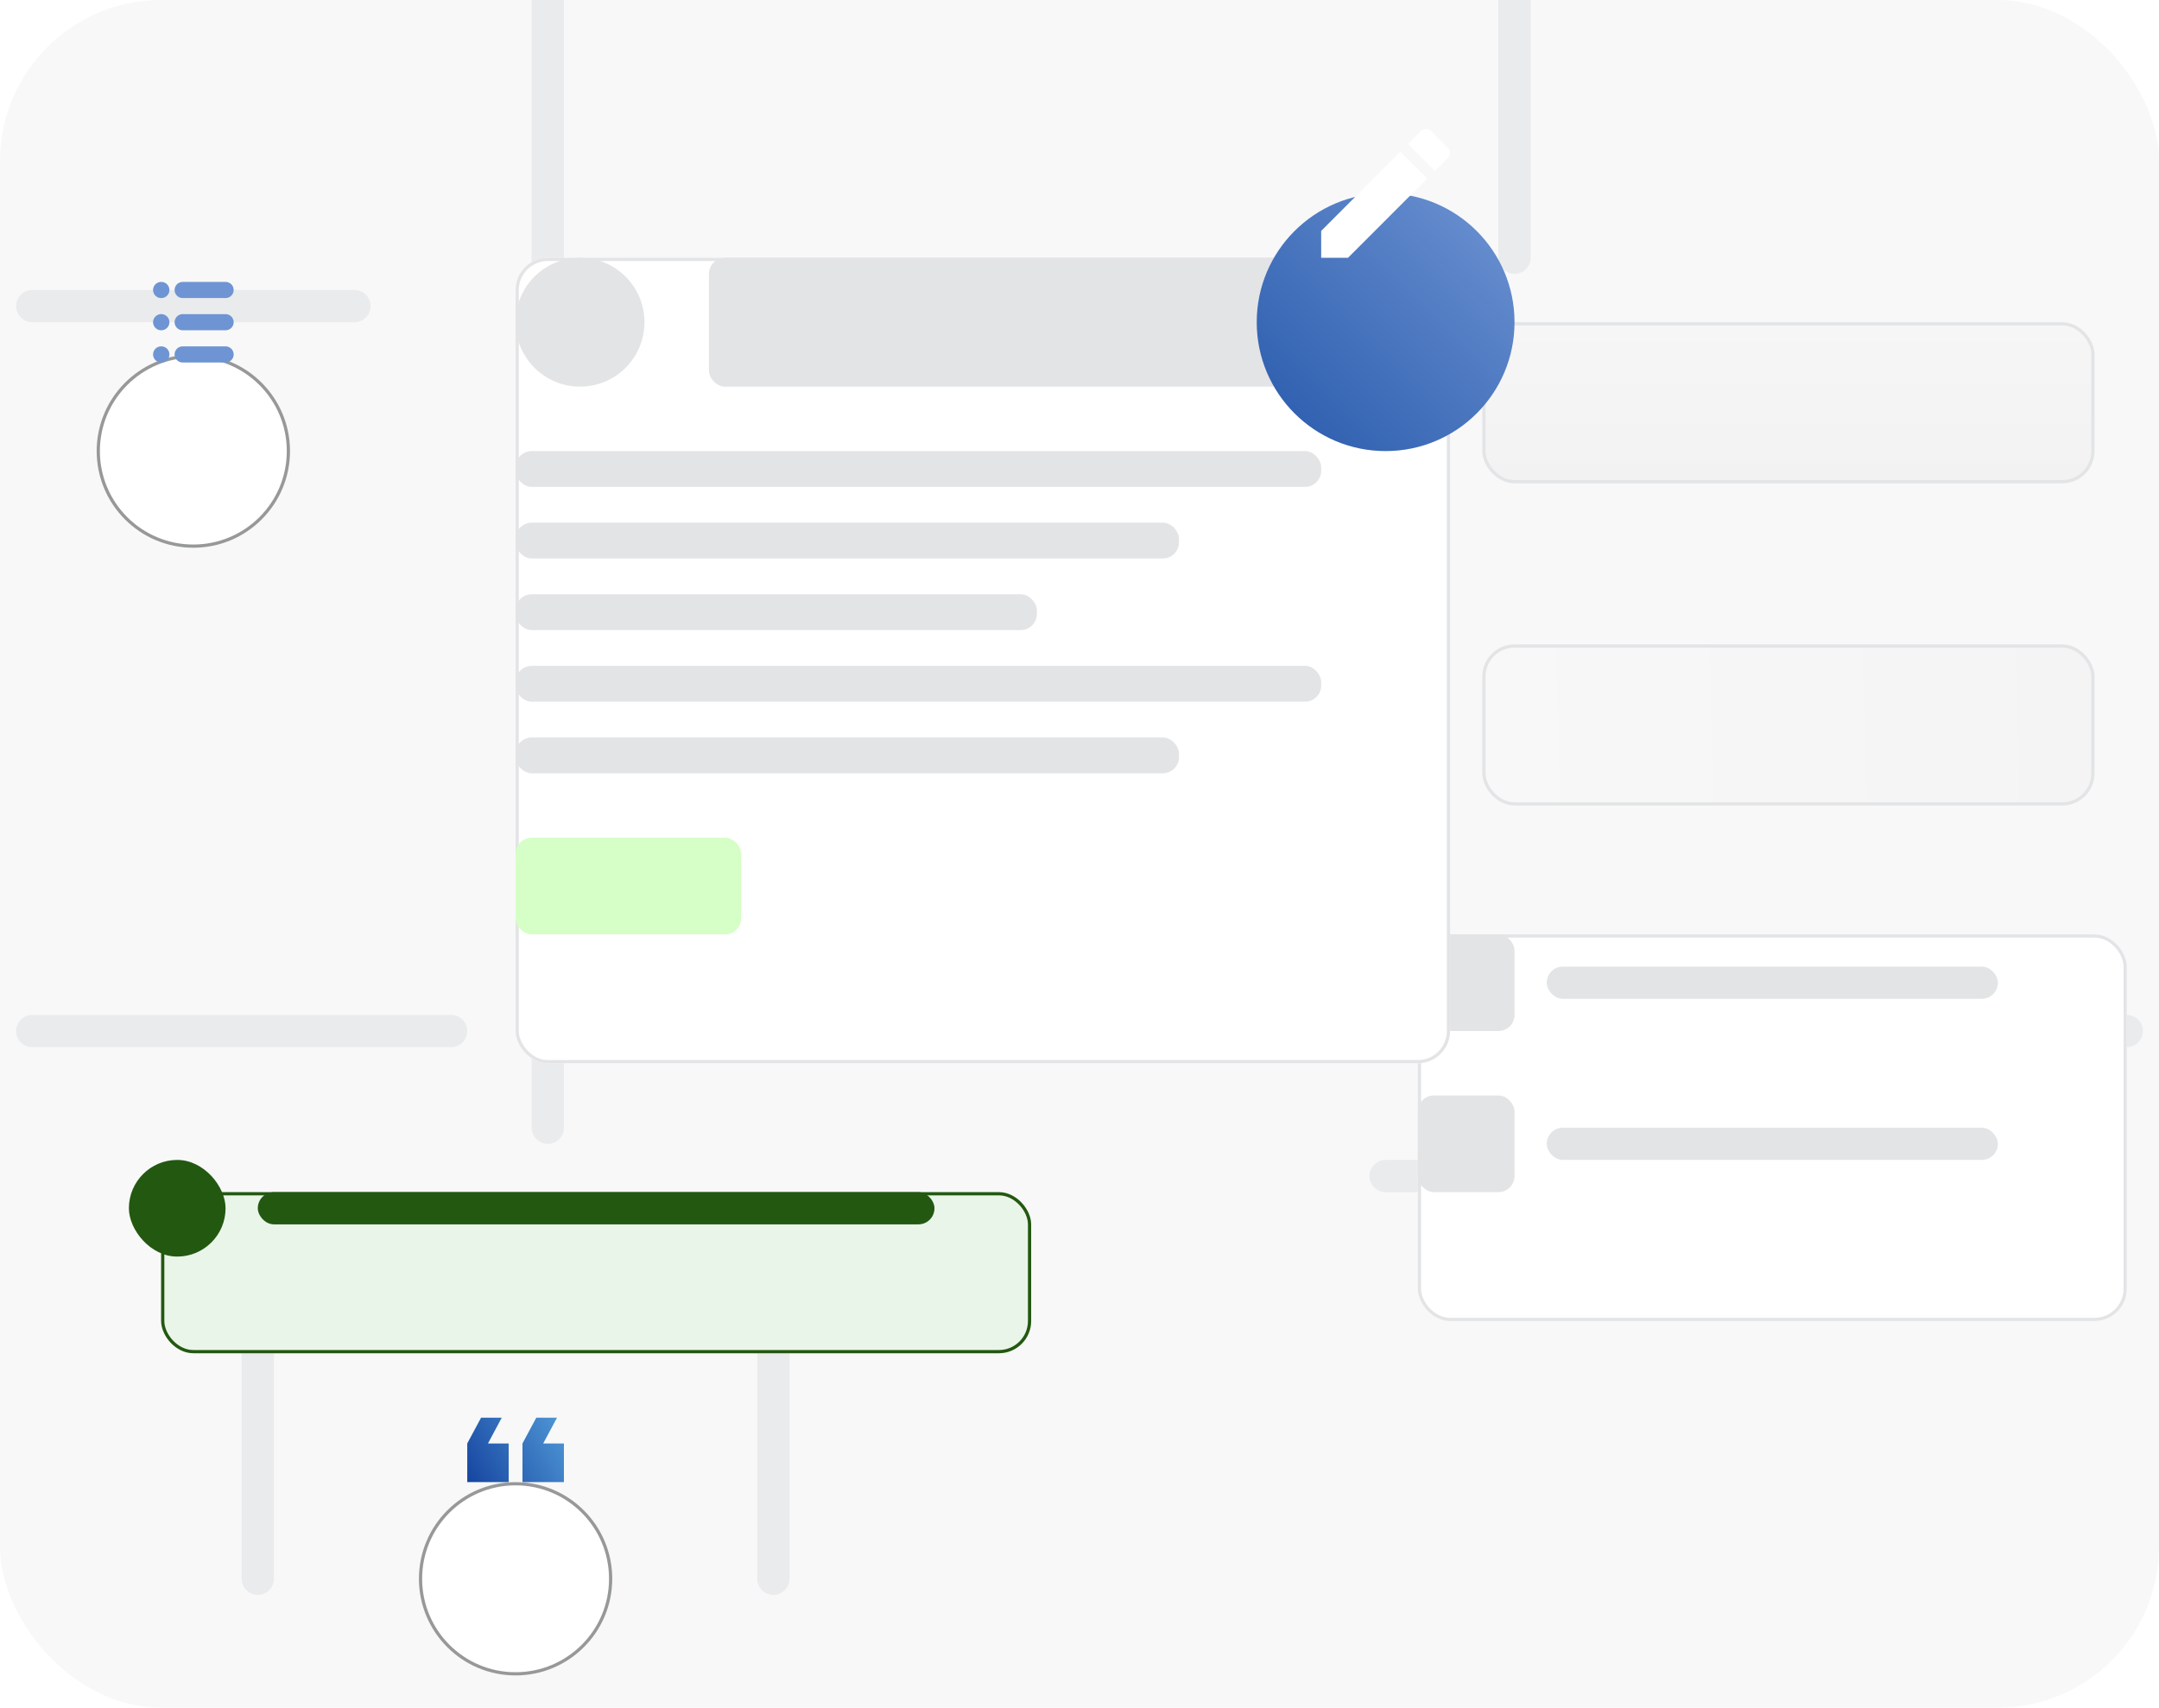 <svg width="67" height="53" viewBox="0 0 67 53" fill="none" xmlns="http://www.w3.org/2000/svg">
<g clip-path="url(#clip0_631_12942)">
<rect width="67" height="53" fill="white"/>
<rect width="67" height="53" rx="5" fill="#F8F8F8"/>
<path d="M17 0L17 35" stroke="#E9EBEC" stroke-linecap="round"/>
<path d="M8 40L8 49" stroke="#E9EBEC" stroke-linecap="round"/>
<path d="M24 40L24 49" stroke="#E9EBEC" stroke-linecap="round"/>
<path d="M43 36.5H57" stroke="#E9EBEC" stroke-linecap="round"/>
<path d="M1 9.5L11 9.5" stroke="#E9EBEC" stroke-linecap="round"/>
<path d="M28 32L66 32" stroke="#E9EBEC" stroke-linecap="round"/>
<path d="M1 32L14 32" stroke="#E9EBEC" stroke-linecap="round"/>
<path d="M47 0L47 8" stroke="#E9EBEC" stroke-linecap="round"/>
<g filter="url(#filter0_d_631_12942)">
<rect x="42" y="27" width="22" height="12" rx="1" fill="white"/>
<rect x="42.05" y="27.05" width="21.9" height="11.9" rx="0.95" stroke="#E3E4E6" stroke-width="0.1"/>
</g>
<rect x="44" y="29" width="3" height="3" rx="0.5" fill="#E3E4E6"/>
<rect x="48" y="30" width="14" height="1" rx="0.5" fill="#E3E4E6"/>
<rect x="44" y="34" width="3" height="3" rx="0.5" fill="#E3E4E6"/>
<rect x="48" y="35" width="14" height="1" rx="0.5" fill="#E3E4E6"/>
<g filter="url(#filter1_d_631_12942)">
<rect x="3" y="35" width="27" height="5" rx="1" fill="#EAF5EA"/>
<rect x="3.05" y="35.05" width="26.9" height="4.9" rx="0.95" stroke="#235811" stroke-width="0.1"/>
</g>
<rect x="4" y="36" width="3" height="3" rx="1.5" fill="#235811"/>
<rect x="8" y="37" width="21" height="1" rx="0.5" fill="#235811"/>
<rect x="46.05" y="10.05" width="18.9" height="4.9" rx="0.95" fill="url(#paint0_linear_631_12942)" stroke="#E3E4E6" stroke-width="0.1"/>
<rect x="46.05" y="20.05" width="18.9" height="4.9" rx="0.95" fill="url(#paint1_linear_631_12942)" stroke="#E3E4E6" stroke-width="0.1"/>
<g filter="url(#filter2_d_631_12942)">
<rect x="14" y="6" width="29" height="25" rx="1" fill="white"/>
<rect x="14.05" y="6.05" width="28.9" height="24.9" rx="0.95" stroke="#E3E4E6" stroke-width="0.1"/>
</g>
<rect x="22" y="8" width="19" height="4" rx="0.5" fill="#E3E4E6"/>
<rect x="16" y="14" width="25" height="1.111" rx="0.5" fill="#E3E4E6"/>
<rect x="16" y="16.222" width="20.588" height="1.111" rx="0.5" fill="#E3E4E6"/>
<rect x="16" y="18.444" width="16.177" height="1.111" rx="0.5" fill="#E3E4E6"/>
<rect x="16" y="20.666" width="25" height="1.111" rx="0.5" fill="#E3E4E6"/>
<rect x="16" y="22.889" width="20.588" height="1.111" rx="0.5" fill="#E3E4E6"/>
<rect x="16" y="26" width="7" height="3" rx="0.5" fill="#D5FFC6"/>
<circle cx="18" cy="10" r="2" fill="#E3E4E6"/>
<g filter="url(#filter3_d_631_12942)">
<circle cx="43" cy="6" r="4" fill="url(#paint2_linear_631_12942)"/>
</g>
<path d="M44.935 4.898C45.022 4.812 45.022 4.667 44.935 4.585L44.415 4.065C44.333 3.978 44.188 3.978 44.102 4.065L43.693 4.472L44.526 5.305M41 7.167V8H41.833L44.291 5.54L43.457 4.707L41 7.167Z" fill="white"/>
<g filter="url(#filter4_d_631_12942)">
<circle cx="6" cy="10" r="3" fill="white"/>
<circle cx="6" cy="10" r="2.95" stroke="#979899" stroke-width="0.1"/>
</g>
<path d="M5.668 9L7.001 9" stroke="#6E94D3" stroke-width="0.5" stroke-linecap="round"/>
<path d="M5 9L5.007 9" stroke="#6E94D3" stroke-width="0.5" stroke-linecap="round"/>
<path d="M5.668 10L7.001 10" stroke="#6E94D3" stroke-width="0.5" stroke-linecap="round"/>
<path d="M5 10L5.007 10" stroke="#6E94D3" stroke-width="0.5" stroke-linecap="round"/>
<path d="M5.668 11L7.001 11" stroke="#6E94D3" stroke-width="0.5" stroke-linecap="round"/>
<path d="M5 11L5.007 11" stroke="#6E94D3" stroke-width="0.5" stroke-linecap="round"/>
<g filter="url(#filter5_d_631_12942)">
<circle cx="16" cy="45" r="3" fill="white"/>
<circle cx="16" cy="45" r="2.95" stroke="#979899" stroke-width="0.1"/>
</g>
<path d="M15.571 44L15.143 44.8H15.786V46H14.5V44.8L14.929 44H15.571ZM17.286 44L16.857 44.8H17.5V46H16.214V44.8L16.643 44H17.286Z" fill="url(#paint3_linear_631_12942)"/>
</g>
<defs>
<filter id="filter0_d_631_12942" x="40" y="25" width="30" height="20" filterUnits="userSpaceOnUse" color-interpolation-filters="sRGB">
<feFlood flood-opacity="0" result="BackgroundImageFix"/>
<feColorMatrix in="SourceAlpha" type="matrix" values="0 0 0 0 0 0 0 0 0 0 0 0 0 0 0 0 0 0 127 0" result="hardAlpha"/>
<feOffset dx="2" dy="2"/>
<feGaussianBlur stdDeviation="2"/>
<feComposite in2="hardAlpha" operator="out"/>
<feColorMatrix type="matrix" values="0 0 0 0 0 0 0 0 0 0 0 0 0 0 0 0 0 0 0.1 0"/>
<feBlend mode="normal" in2="BackgroundImageFix" result="effect1_dropShadow_631_12942"/>
<feBlend mode="normal" in="SourceGraphic" in2="effect1_dropShadow_631_12942" result="shape"/>
</filter>
<filter id="filter1_d_631_12942" x="1" y="33" width="35" height="13" filterUnits="userSpaceOnUse" color-interpolation-filters="sRGB">
<feFlood flood-opacity="0" result="BackgroundImageFix"/>
<feColorMatrix in="SourceAlpha" type="matrix" values="0 0 0 0 0 0 0 0 0 0 0 0 0 0 0 0 0 0 127 0" result="hardAlpha"/>
<feOffset dx="2" dy="2"/>
<feGaussianBlur stdDeviation="2"/>
<feComposite in2="hardAlpha" operator="out"/>
<feColorMatrix type="matrix" values="0 0 0 0 0 0 0 0 0 0 0 0 0 0 0 0 0 0 0.1 0"/>
<feBlend mode="normal" in2="BackgroundImageFix" result="effect1_dropShadow_631_12942"/>
<feBlend mode="normal" in="SourceGraphic" in2="effect1_dropShadow_631_12942" result="shape"/>
</filter>
<filter id="filter2_d_631_12942" x="12" y="4" width="37" height="33" filterUnits="userSpaceOnUse" color-interpolation-filters="sRGB">
<feFlood flood-opacity="0" result="BackgroundImageFix"/>
<feColorMatrix in="SourceAlpha" type="matrix" values="0 0 0 0 0 0 0 0 0 0 0 0 0 0 0 0 0 0 127 0" result="hardAlpha"/>
<feOffset dx="2" dy="2"/>
<feGaussianBlur stdDeviation="2"/>
<feComposite in2="hardAlpha" operator="out"/>
<feColorMatrix type="matrix" values="0 0 0 0 0 0 0 0 0 0 0 0 0 0 0 0 0 0 0.1 0"/>
<feBlend mode="normal" in2="BackgroundImageFix" result="effect1_dropShadow_631_12942"/>
<feBlend mode="normal" in="SourceGraphic" in2="effect1_dropShadow_631_12942" result="shape"/>
</filter>
<filter id="filter3_d_631_12942" x="35" y="2" width="16" height="16" filterUnits="userSpaceOnUse" color-interpolation-filters="sRGB">
<feFlood flood-opacity="0" result="BackgroundImageFix"/>
<feColorMatrix in="SourceAlpha" type="matrix" values="0 0 0 0 0 0 0 0 0 0 0 0 0 0 0 0 0 0 127 0" result="hardAlpha"/>
<feOffset dy="4"/>
<feGaussianBlur stdDeviation="2"/>
<feComposite in2="hardAlpha" operator="out"/>
<feColorMatrix type="matrix" values="0 0 0 0 0 0 0 0 0 0 0 0 0 0 0 0 0 0 0.1 0"/>
<feBlend mode="normal" in2="BackgroundImageFix" result="effect1_dropShadow_631_12942"/>
<feBlend mode="normal" in="SourceGraphic" in2="effect1_dropShadow_631_12942" result="shape"/>
</filter>
<filter id="filter4_d_631_12942" x="-1" y="7" width="14" height="14" filterUnits="userSpaceOnUse" color-interpolation-filters="sRGB">
<feFlood flood-opacity="0" result="BackgroundImageFix"/>
<feColorMatrix in="SourceAlpha" type="matrix" values="0 0 0 0 0 0 0 0 0 0 0 0 0 0 0 0 0 0 127 0" result="hardAlpha"/>
<feOffset dy="4"/>
<feGaussianBlur stdDeviation="2"/>
<feComposite in2="hardAlpha" operator="out"/>
<feColorMatrix type="matrix" values="0 0 0 0 0 0 0 0 0 0 0 0 0 0 0 0 0 0 0.1 0"/>
<feBlend mode="normal" in2="BackgroundImageFix" result="effect1_dropShadow_631_12942"/>
<feBlend mode="normal" in="SourceGraphic" in2="effect1_dropShadow_631_12942" result="shape"/>
</filter>
<filter id="filter5_d_631_12942" x="9" y="42" width="14" height="14" filterUnits="userSpaceOnUse" color-interpolation-filters="sRGB">
<feFlood flood-opacity="0" result="BackgroundImageFix"/>
<feColorMatrix in="SourceAlpha" type="matrix" values="0 0 0 0 0 0 0 0 0 0 0 0 0 0 0 0 0 0 127 0" result="hardAlpha"/>
<feOffset dy="4"/>
<feGaussianBlur stdDeviation="2"/>
<feComposite in2="hardAlpha" operator="out"/>
<feColorMatrix type="matrix" values="0 0 0 0 0 0 0 0 0 0 0 0 0 0 0 0 0 0 0.1 0"/>
<feBlend mode="normal" in2="BackgroundImageFix" result="effect1_dropShadow_631_12942"/>
<feBlend mode="normal" in="SourceGraphic" in2="effect1_dropShadow_631_12942" result="shape"/>
</filter>
<linearGradient id="paint0_linear_631_12942" x1="55.5" y1="10" x2="55.5" y2="15" gradientUnits="userSpaceOnUse">
<stop stop-color="#F6F6F6"/>
<stop offset="1" stop-color="#F2F2F2"/>
</linearGradient>
<linearGradient id="paint1_linear_631_12942" x1="46" y1="23.5" x2="65" y2="23" gradientUnits="userSpaceOnUse">
<stop stop-color="#F8F8F8"/>
<stop offset="1" stop-color="#F4F4F4"/>
</linearGradient>
<linearGradient id="paint2_linear_631_12942" x1="39" y1="10" x2="47" y2="2" gradientUnits="userSpaceOnUse">
<stop stop-color="#2759AB"/>
<stop offset="1" stop-color="#6E94D3"/>
</linearGradient>
<linearGradient id="paint3_linear_631_12942" x1="14.5" y1="46" x2="18" y2="44" gradientUnits="userSpaceOnUse">
<stop stop-color="#1645A0"/>
<stop offset="1" stop-color="#57A2DD"/>
</linearGradient>
<clipPath id="clip0_631_12942">
<rect width="67" height="53" fill="white"/>
</clipPath>
</defs>
</svg>
